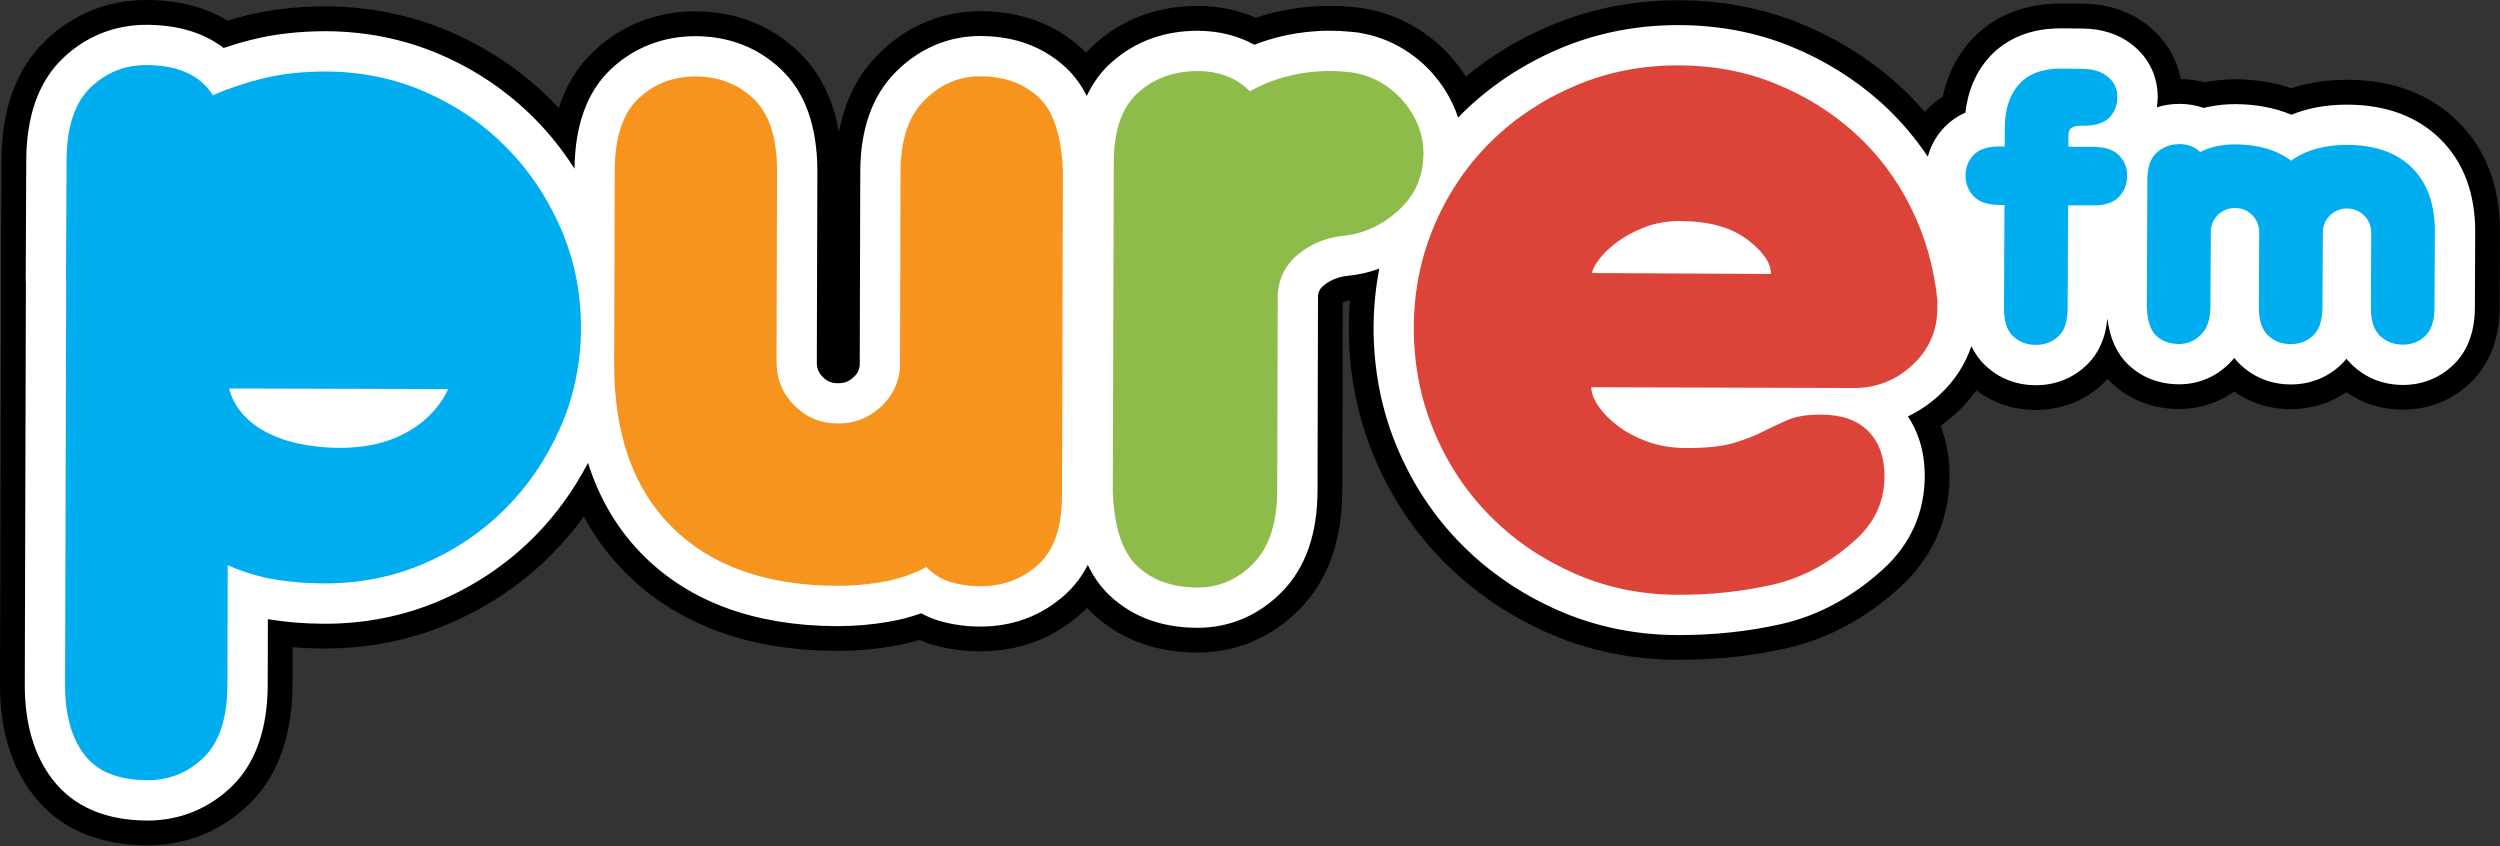 <?xml version="1.0" encoding="UTF-8" standalone="no"?>
<!-- Created with Inkscape (http://www.inkscape.org/) -->
<svg xmlns:rdf="http://www.w3.org/1999/02/22-rdf-syntax-ns#" xmlns="http://www.w3.org/2000/svg" height="203.1" width="600" version="1.1" xmlns:cc="http://creativecommons.org/ns#" xmlns:dc="http://purl.org/dc/elements/1.1/">
 <rect width="100%" height="100%" fill="#333333" stroke="none"/>
 <g fill-rule="nonzero" transform="translate(-500.828,-646.129)">
  <path d="m536.17,846.03c-11.128-0.059-19.595-3.808-25.171-11.144-4.806-6.297-7.227-14.563-7.194-24.56l0.272-96.194c-0.029-0.084-0.042-0.486-0.042-0.888l0.121-28.695c0.063-11.45,3.272-20.341,9.544-26.432,6.079-5.899,13.763-9.016,22.213-9.016,7.684,0.054,14.056,1.814,19.1,5.237,1.961-0.62,3.771-1.135,5.505-1.563,5.585-1.412,11.815-2.132,18.497-2.137,10.181,0.046,19.859,2.032,28.783,5.899,8.861,3.842,16.729,9.192,23.391,15.895,1.839,1.843,3.599,3.821,5.266,5.907,1.27-7.353,4.231-13.277,8.848-17.676,6.075-5.782,13.838-8.836,22.461-8.836,8.999,0.059,16.637,3.079,22.754,8.97,6.268,6.037,9.448,14.936,9.452,26.445l-0.13,45.692c-0.004,0.901,0.151,1.131,0.587,1.575,0.469,0.473,0.729,0.607,1.567,0.612,0.754,0,1.089-0.13,1.659-0.633,0.394-0.344,0.499-0.536,0.566-1.022l0.101-46.174c0.029-11.098,3.23-19.896,9.523-26.135,6.167-6.129,13.868-9.368,22.268-9.368,9.096,0.034,16.691,2.882,22.653,8.467,1.01,0.959,1.948,2.007,2.811,3.142,1.177-1.663,2.51-3.163,3.989-4.487,6.255-5.555,13.893-8.375,22.716-8.383,5.032,0.025,9.661,1.06,13.784,3.079,4.194-1.504,10.386-3.088,17.894-3.088,1.818,0.008,3.423,0.084,5.027,0.243,0.486,0.025,1.081,0.092,1.672,0.163l0.666,0.075c0.419,0.071,0.842,0.147,1.248,0.251,2.141,0.39,4.412,1.077,6.582,1.998,3.921,1.726,7.395,4.097,10.353,7.059,2.606,2.639,4.726,5.606,6.343,8.836,6.427-5.857,13.897-10.612,22.222-14.136,9.171-3.88,19.1-5.84,29.507-5.84,10.193,0.038,19.524,1.823,28.062,5.292,8.488,3.444,16.155,8.216,22.771,14.186,3.054,2.761,5.886,5.819,8.459,9.125,0.754-1.207,1.651-2.342,2.681-3.394,1.253-1.269,2.673-2.342,4.244-3.201,0.871-5.195,2.95-9.653,6.201-13.273,3.247-3.628,9.246-7.956,19.364-7.956l5.12,0.038c5.543,0.021,10.306,1.6,14.144,4.692,4.219,3.41,6.678,8.17,6.992,13.52,0.754-0.084,1.504-0.126,2.262-0.126,2.137,0.013,4.114,0.302,5.966,0.855,0.306-0.063,0.603-0.126,0.888-0.176,2.049-0.402,4.253-0.616,6.465-0.616,5.04,0.025,9.556,0.804,13.595,2.325,4.005-1.462,8.455-2.204,13.264-2.204,10.306,0.046,18.51,3.134,24.602,9.179,6.15,6.117,9.251,14.358,9.2,24.501l-0.084,18.095c-0.029,6.691-2.112,12.041-6.176,15.895-3.838,3.632-8.694,5.551-14.048,5.551-5.245-0.029-9.892-1.76-13.595-5.019-3.892,3.285-8.396,4.898-13.323,4.898-5.22-0.025-9.875-1.764-13.591-5.048-3.754,3.301-8.274,5.015-13.18,5.015-5.581-0.029-10.449-1.906-14.182-5.426-1.165-1.102-2.174-2.35-3.021-3.741-0.892,1.475-1.969,2.799-3.247,3.98-3.808,3.532-8.635,5.409-13.947,5.409-5.518-0.021-10.386-1.94-14.186-5.555-0.256-0.239-0.507-0.486-0.75-0.742-1.584,2.849-3.628,5.438-6.109,7.738-1.726,1.613-3.595,3.033-5.581,4.227,1.944,3.892,2.92,8.325,2.908,13.239-0.025,9.443-3.75,17.844-10.78,24.296-7.843,7.202-16.595,11.928-26.013,14.052-7.965,1.793-16.411,2.707-25.1,2.707l-0.478,0.004c-10.529-0.046-20.546-2.128-29.784-6.188-9.108-4.001-17.198-9.506-24.032-16.373-6.879-6.917-12.33-15.125-16.21-24.4-3.888-9.301-5.849-19.36-5.832-29.905,0.008-3.331,0.23-6.653,0.666-9.925-1.278,0.272-2.564,0.465-3.846,0.587-1.55,0.197-2.778,0.691-3.896,1.6-0.226,0.18-0.281,0.222-0.314,0.352l-0.117,46.697c-0.025,11.14-3.184,19.98-9.381,26.265-6.109,6.242-13.842,9.544-22.377,9.544l-0.712-0.004c-8.978-0.151-16.511-3.017-22.398-8.522-1.24-1.169-2.346-2.442-3.339-3.833-1.052,1.374-2.216,2.635-3.498,3.767-6.171,5.501-13.654,8.295-22.226,8.295-3.762-0.013-7.323-0.515-10.654-1.492-1.307-0.394-2.556-0.88-3.741-1.445-2.216,0.729-4.533,1.307-6.917,1.718-4.253,0.737-8.555,1.114-12.783,1.114-20.663-0.092-36.898-6.021-48.641-17.617-5.04-4.981-9.05-10.876-11.966-17.58-3.025,4.806-6.536,9.209-10.482,13.143-6.708,6.67-14.605,11.974-23.479,15.761-8.907,3.796-18.518,5.719-28.565,5.719h-0.427c-3.536-0.017-6.997-0.23-10.34-0.641l-0.025,12.355c-0.05,11.459-3.243,20.357-9.494,26.449-6.008,5.853-13.608,8.987-21.995,9.07l-0.034,0.004h-0.369z" fill="#FFF"/>
  <path d="m535.91,646.13c-9.242,0-17.638,3.406-24.283,9.854-6.871,6.67-10.382,16.272-10.449,28.548l-0.126,28.69c0,0.402,0.013,0.788,0.042,1.177l-0.268,95.921c-0.038,10.667,2.589,19.54,7.809,26.374,6.15,8.103,15.409,12.246,27.513,12.313l0.737,0.004,0.063-0.017c9.029-0.176,17.203-3.591,23.684-9.904,6.846-6.674,10.344-16.285,10.394-28.565l0.021-9.079c2.409,0.201,4.868,0.31,7.357,0.318h0.013,0.209,0.222c10.449,0,20.45-2.003,29.73-5.949,9.221-3.942,17.433-9.456,24.409-16.394,2.882-2.874,5.547-5.987,7.965-9.322,2.765,5.12,6.205,9.724,10.29,13.767,12.326,12.162,29.256,18.38,50.33,18.476h0.272c4.533,0,9.004-0.39,13.432-1.161,2.124-0.364,4.206-0.859,6.213-1.471,0.989,0.423,2.007,0.796,3.05,1.11,3.645,1.068,7.483,1.613,11.459,1.626,9.402,0,17.55-3.05,24.291-9.062,0.494-0.436,0.976-0.888,1.441-1.362,0.436,0.473,0.888,0.93,1.357,1.37,6.272,5.87,14.182,8.995,23.537,9.322l0.059,0.029h1.395,0.147,0.054c9.418-0.042,17.831-3.653,24.48-10.445,6.745-6.846,10.189-16.381,10.218-28.334l0.113-45.248c0.423-0.209,0.955-0.373,1.705-0.465,0.004-0.004,0.013-0.004,0.017-0.004-0.176,2.12-0.268,4.253-0.277,6.385-0.017,10.956,2.028,21.405,6.067,31.07,4.022,9.628,9.691,18.158,16.842,25.347,7.097,7.131,15.493,12.85,24.949,17.001,9.607,4.227,20.022,6.389,30.965,6.439h0.117l0.18-0.008,0.193,0.004c8.907,0,17.571-0.938,25.754-2.782,9.929-2.237,19.142-7.206,27.367-14.76,7.663-7.026,11.718-16.184,11.743-26.483,0.013-4.395-0.708-8.455-2.141-12.137,1.362-0.964,2.656-2.024,3.888-3.176,1.772-1.642,3.343-3.423,4.701-5.342,4.005,3.067,8.874,4.692,14.194,4.713,6.18,0,11.706-2.145,16.084-6.209,0.423-0.394,0.834-0.8,1.228-1.223,0.314,0.335,0.641,0.666,0.976,0.98,4.286,4.043,9.846,6.201,16.084,6.234,4.927,0,9.439-1.441,13.315-4.194,3.888,2.753,8.484,4.206,13.49,4.223,4.986,0,9.548-1.403,13.424-4.081,3.875,2.736,8.463,4.181,13.457,4.206,6.259,0,11.823-2.204,16.226-6.368,4.609-4.374,7.068-10.612,7.106-18.036l0.08-18.095c0.054-10.968-3.335-19.93-10.076-26.625-6.666-6.62-15.569-9.996-26.457-10.047h-0.243c-4.751,0-9.192,0.679-13.248,2.024-4.098-1.399-8.593-2.12-13.394-2.145h-0.013-0.201c-2.405,0-4.81,0.235-7.139,0.695-0.029,0.004-0.067,0.008-0.105,0.017-1.839-0.486-3.762-0.746-5.74-0.771-0.964-5.011-3.624-9.427-7.726-12.736-4.378-3.536-9.766-5.333-16.013-5.354l-4.939-0.038c-11.4,0-18.108,4.864-21.761,8.949-3.339,3.716-5.572,8.207-6.657,13.377-1.337,0.855-2.572,1.856-3.687,2.991-0.222,0.226-0.44,0.452-0.649,0.683-1.998-2.321-4.131-4.5-6.377-6.532-6.883-6.205-14.835-11.161-23.65-14.739-8.886-3.611-18.585-5.467-28.833-5.509h-0.348c-10.805,0-21.124,2.045-30.664,6.079-7.453,3.151-14.245,7.256-20.269,12.246-1.429-2.254-3.1-4.353-4.998-6.28-3.251-3.26-7.03-5.836-11.266-7.696-2.38-1.018-4.81-1.755-7.277-2.229-0.427-0.096-0.859-0.18-1.299-0.251l-0.159-0.025-0.163-0.017-0.473-0.054c-0.612-0.071-1.219-0.138-1.831-0.176-1.626-0.155-3.297-0.239-4.969-0.247h-0.251c-7.248,0-13.344,1.399-17.726,2.857-4.231-1.869-8.899-2.824-13.914-2.849-9.611,0.008-17.919,3.079-24.719,9.129-0.737,0.658-1.437,1.353-2.103,2.086-0.222-0.226-0.452-0.452-0.683-0.67-6.544-6.125-14.819-9.246-24.614-9.284-9.288,0-17.714,3.536-24.451,10.235-4.948,4.906-8.149,11.207-9.561,18.803-1.37-7.931-4.583-14.362-9.603-19.197-6.687-6.439-15.011-9.737-24.744-9.804-9.473,0-17.948,3.339-24.58,9.653-3.804,3.62-6.582,8.145-8.321,13.528-0.54-0.578-1.089-1.148-1.642-1.705-6.921-6.967-15.104-12.527-24.312-16.524-9.297-4.026-19.369-6.092-29.939-6.142-6.959,0.004-13.432,0.758-19.272,2.229-1.37,0.339-2.803,0.733-4.315,1.194-5.317-3.243-11.811-4.906-19.348-4.96h-0.021-0.172zm252.19,141.01-0.004-0.008,0.004,0.008m-252.19-135.06,0.151,0c7.545,0.054,13.717,1.919,18.434,5.56,2.22-0.742,4.462-1.416,6.729-1.973,5.438-1.374,11.429-2.045,17.789-2.049,9.833,0.046,19.067,1.957,27.597,5.652,8.526,3.699,16.076,8.832,22.465,15.263,3.637,3.649,6.846,7.709,9.64,12.083,0.101-10.407,3-18.426,8.639-23.797,5.501-5.237,12.556-8.011,20.403-8.011h0.038c8.149,0.054,15.091,2.778,20.655,8.14,5.673,5.459,8.538,13.629,8.543,24.296l-0.13,45.688c-0.008,1.609,0.402,2.627,1.454,3.683,1.052,1.068,2.082,1.479,3.658,1.487h0.042c1.458,0,2.501-0.402,3.603-1.383,0.918-0.8,1.374-1.647,1.542-2.841l0.13-46.572c0.025-10.294,2.937-18.376,8.643-24.032,5.601-5.568,12.573-8.505,20.173-8.505h0.063c8.283,0.029,15.171,2.623,20.554,7.667,1.986,1.873,3.616,4.114,4.923,6.716,1.471-3.104,3.419-5.803,5.899-8.019,5.685-5.057,12.657-7.617,20.734-7.625,5.027,0.025,9.623,1.169,13.583,3.356,4.257-1.667,10.478-3.364,18.087-3.364h0.218c1.5,0.008,3.012,0.08,4.525,0.226,0.532,0.034,1.064,0.092,1.596,0.159,0.189,0.013,0.356,0.034,0.545,0.054,0.348,0.059,0.691,0.126,1.026,0.205,2.124,0.394,4.173,1.018,6.121,1.848,3.591,1.579,6.737,3.741,9.418,6.427,2.677,2.715,4.78,5.786,6.301,9.15,0.411,0.922,0.771,1.856,1.064,2.786,0.411-0.406,0.8-0.842,1.211-1.236,6.594-6.456,14.416-11.626,23.248-15.363,8.798-3.716,18.338-5.606,28.347-5.606h0.327c9.515,0.038,18.443,1.747,26.617,5.069,8.178,3.318,15.548,7.914,21.899,13.641,4.206,3.808,7.902,8.115,11.082,12.866,0.725-2.723,2.132-5.183,4.173-7.261,1.378-1.403,3.008-2.51,4.847-3.306,0.607-5.279,2.505-9.72,5.689-13.264,2.853-3.184,8.132-6.967,17.148-6.967h0.13l4.969,0.038c4.872,0.017,8.999,1.374,12.296,4.035,3.838,3.096,5.941,7.52,5.928,12.452-0.013,0.83-0.088,1.638-0.197,2.426,1.705-0.528,3.507-0.825,5.392-0.825h0.113c2.024,0.013,3.947,0.339,5.736,0.972,0.482-0.121,0.985-0.247,1.487-0.327,1.969-0.39,3.98-0.582,5.987-0.582h0.184c4.948,0.025,9.439,0.884,13.394,2.543,3.926-1.605,8.363-2.422,13.277-2.422h0.218c9.276,0.042,16.775,2.841,22.289,8.316,5.547,5.513,8.367,13.034,8.321,22.377l-0.08,18.095c-0.029,5.836-1.793,10.47-5.25,13.746-3.276,3.1-7.42,4.738-11.999,4.738h-0.105c-4.688-0.025-8.886-1.697-12.137-4.843-0.469-0.461-0.909-0.951-1.324-1.445-0.398,0.503-0.859,0.959-1.315,1.437-3.285,3.1-7.441,4.73-12.037,4.73h-0.071c-4.684-0.021-8.89-1.705-12.146-4.856-0.494-0.478-0.955-0.98-1.362-1.512-0.41,0.503-0.808,0.934-1.181,1.324-3.314,3.272-7.462,5.011-12.016,5.011h-0.092c-4.688-0.025-8.861-1.613-12.045-4.617-2.857-2.681-4.562-6.456-5.115-11.211-0.436,4.785-2.179,8.635-5.208,11.425-3.272,3.033-7.382,4.621-11.936,4.621h-0.084c-4.634-0.013-8.811-1.651-12.049-4.73-1.416-1.324-2.526-2.887-3.36-4.655-1.471,4.37-4.001,8.321-7.571,11.622-2.321,2.174-4.898,3.934-7.671,5.25,2.2,3.268,4.06,7.948,4.043,14.391-0.021,8.601-3.414,16.239-9.812,22.113-7.466,6.85-15.77,11.337-24.656,13.34-7.768,1.751-16,2.635-24.446,2.635h-0.348c-0.008,0-0.113,0.004-0.121,0.004-10.114-0.046-19.733-2.04-28.598-5.937-8.777-3.854-16.549-9.15-23.118-15.749-6.611-6.649-11.848-14.542-15.573-23.449-3.741-8.941-5.622-18.614-5.606-28.753,0.017-4.793,0.482-9.489,1.378-14.065-2.493,0.901-5.103,1.504-7.809,1.76-2.187,0.272-3.947,0.993-5.497,2.258-0.863,0.679-1.253,1.349-1.412,2.397l-0.117,46.949c-0.025,10.332-2.891,18.472-8.522,24.187-5.539,5.656-12.552,8.656-20.257,8.656h-0.109-0.063-0.029c-8.413-0.046-15.435-2.635-20.877-7.726-2.166-2.045-3.909-4.491-5.283-7.382-1.429,2.807-3.272,5.237-5.56,7.261-5.614,5.002-12.431,7.55-20.257,7.55h-0.054c-3.469-0.013-6.745-0.49-9.762-1.374-1.517-0.457-2.962-1.052-4.345-1.814-2.489,0.901-5.057,1.563-7.654,2.011-4.097,0.712-8.228,1.073-12.28,1.073h-0.134-0.247c-19.473-0.088-35-5.731-46.17-16.758-6.201-6.134-10.696-13.633-13.482-22.427-3.502,6.716-7.893,12.757-13.151,17.999-6.431,6.393-14.023,11.492-22.548,15.133-8.501,3.62-17.714,5.48-27.396,5.48h-0.222-0.197c-4.651-0.021-9.133-0.398-13.315-1.098l-0.038,15.778c-0.042,10.625-2.929,18.807-8.593,24.329-5.539,5.392-12.54,8.224-20.274,8.224-0.008,0-0.017,0-0.034,0.004-10.143-0.054-17.823-3.402-22.817-9.971-4.403-5.769-6.62-13.432-6.586-22.75l0.268-96.198c-0.029-0.302-0.042-0.595-0.042-0.892l0.126-28.682c0.059-10.625,2.97-18.803,8.639-24.312,5.518-5.35,12.472-8.174,20.144-8.174" fill="#000"/>
  <path d="m755.71,765.12c-0.029,7.65-1.948,13.197-5.794,16.599-3.825,3.414-8.455,5.111-13.876,5.111-2.551-0.021-4.91-0.356-7.034-0.985-2.158-0.637-4.106-1.835-5.845-3.616-3.373,1.764-6.879,2.933-10.541,3.57-3.67,0.628-7.256,0.93-10.763,0.926-17.048-0.046-30.266-4.709-39.625-13.964-9.389-9.272-14.052-22.435-14.006-39.491l0.134-46.123c0.013-7.965,1.894-13.742,5.652-17.332,3.754-3.553,8.341-5.342,13.767-5.333,5.568,0.021,10.231,1.831,13.972,5.413,3.741,3.616,5.581,9.385,5.568,17.341l-0.121,45.667c-0.017,4.148,1.391,7.663,4.269,10.541,2.866,2.874,6.351,4.307,10.503,4.328,3.833,0.004,7.16-1.257,10.043-3.804,2.874-2.526,4.479-5.719,4.814-9.548l0.13-47.091c0.017-7.654,1.936-13.373,5.79-17.203,3.825-3.804,8.283-5.702,13.394-5.685,5.731,0.017,10.399,1.701,13.977,5.057,3.574,3.352,5.501,9.335,5.807,17.952l-0.214,77.671z" fill="#f7941e"/>
  <path d="M403.03,15.688c-8.86-0.042-17.15,1.571-24.87,4.843-7.73,3.264-14.49,7.736-20.25,13.375-5.74,5.627-10.29,12.327-13.6,20.032-3.31,7.729-4.96,15.883-5,24.593-0.01,8.874,1.61,17.23,4.88,25.029,3.25,7.82,7.77,14.57,13.5,20.35,5.72,5.75,12.44,10.32,20.15,13.71,7.69,3.39,15.98,5.11,24.85,5.13,7.88,0.03,15.44-0.79,22.65-2.41,7.23-1.62,13.98-5.28,20.25-11.03,4.45-4.08,6.67-9.1,6.69-15,0-4.59-1.28-8.21-3.9-10.84-2.63-2.64-6.42-3.953-11.35-3.97-3.3-0.004-5.9,0.408-7.87,1.25-1.96,0.84-3.97,1.77-5.94,2.78-1.96,1.02-4.34,1.94-7.13,2.78s-6.64,1.23-11.56,1.22c-3.3-0.02-6.35-0.54-9.12-1.53-2.8-1.01-5.16-2.27-7.13-3.78-1.97-1.49-3.52-3.071-4.66-4.751-1.14-1.672-1.71-3.199-1.71-4.531l63.03,0.187c5.41,0,10.12-1.853,14.06-5.531,3.95-3.666,5.94-8.2,5.97-13.625v-1.969c-0.81-7.897-2.94-15.3-6.35-22.188-3.44-6.904-7.93-12.87-13.5-17.906-5.55-5.015-11.92-8.957-19.06-11.844-7.13-2.911-14.83-4.354-23.03-4.374zm-0.84,37.374c0.4-0.015,0.81-0.001,1.22,0,6.74,0.03,12.01,1.48,15.87,4.376,3.86,2.895,5.77,5.685,5.75,8.312l-42.91-0.219c0-0.649,0.51-1.684,1.5-3.062,1-1.412,2.41-2.793,4.22-4.188,1.81-1.378,4.03-2.604,6.66-3.656,2.31-0.92,4.88-1.456,7.69-1.563z" transform="translate(500.828,646.129)" fill="#dd4439"/>
  <path d="m840.9,675.56c-1.073-2.338-2.501-4.437-4.357-6.31-1.852-1.856-3.972-3.306-6.381-4.378-1.512-0.637-3.058-1.077-4.621-1.315v-0.025c-0.13-0.021-0.264-0.034-0.385-0.05-0.427-0.05-0.846-0.096-1.274-0.117-13.83-1.332-23.051,4.701-23.051,4.701-3.209-3.23-7.391-4.864-12.556-4.885-5.669,0.004-10.424,1.718-14.295,5.178-3.884,3.456-5.845,9.062-5.849,16.8l-0.235,78.924c0.31,8.551,2.271,14.53,5.882,17.927,3.641,3.402,8.421,5.107,14.4,5.124,5.153,0.017,9.645-1.898,13.44-5.773,3.808-3.875,5.723-9.67,5.74-17.416l0.13-47.447c0.335-3.867,2.015-7.009,4.994-9.418,3.004-2.43,6.511-3.871,10.537-4.345,5.011-0.448,9.477-2.493,13.453-6.121,3.972-3.616,5.962-8.166,5.983-13.671,0-2.581-0.532-5.04-1.554-7.382" fill="#8ebc4a"/>
  <path d="m580.18,753.56c-22.465-1.106-24.333-14.199-24.333-14.199l52.513,0.151s-5.71,15.154-28.179,14.048m55.248-52.592c-3.247-7.479-7.663-14.048-13.214-19.612-5.572-5.622-12.054-10.001-19.452-13.218-7.395-3.205-15.321-4.818-23.768-4.852-5.581,0-10.721,0.574-15.422,1.751-4.106,1.035-7.99,2.367-11.676,3.947-0.239-0.36-0.461-0.725-0.712-1.052-3.096-4.097-8.14-6.138-15.162-6.192-5.254-0.021-9.758,1.802-13.52,5.451-3.758,3.649-5.66,9.456-5.71,17.42l-0.008,1.923v0.008,0.239l-0.113,26.529,0.042,0.101-0.264,96.956c-0.034,7.181,1.508,12.808,4.609,16.867,3.109,4.081,8.14,6.121,15.166,6.142,5.254,0.017,9.762-1.823,13.512-5.472,3.758-3.653,5.648-9.464,5.673-17.433l0.075-28.69c3.662,1.609,7.361,2.744,11.111,3.389,3.729,0.637,7.768,0.972,12.066,0.98,8.438,0.008,16.373-1.538,23.784-4.697,7.428-3.176,13.939-7.545,19.524-13.101,5.593-5.572,10.03-12.091,13.327-19.578,3.297-7.47,4.935-15.435,4.969-23.881,0.021-8.455-1.592-16.423-4.835-23.927" fill="#00aeef"/>
  <path d="m981.98,676.78c0.021-4.428,1.156-7.914,3.419-10.432,2.271-2.522,5.614-3.767,10.047-3.75l4.96,0.038c2.627,0.004,4.722,0.633,6.276,1.894,1.558,1.253,2.329,2.882,2.321,4.881-0.01,1.994-0.666,3.649-1.94,4.96-1.286,1.303-3.377,1.952-6.242,1.936l-0.566-0.008c-0.997,0-1.751,0.176-2.254,0.515-0.494,0.335-0.746,0.938-0.754,1.814l-0.013,2.719,5.991,0.021c2.815,0.021,4.868,0.712,6.184,2.049,1.303,1.349,1.948,2.996,1.944,4.927-0.01,2.003-0.679,3.687-1.994,5.048-1.324,1.383-3.377,2.053-6.188,2.036l-6-0.025-0.109,24.74c-0.017,3.117-0.767,5.375-2.246,6.733-1.475,1.366-3.264,2.036-5.405,2.028-2.174-0.008-3.997-0.704-5.463-2.078-1.466-1.378-2.179-3.637-2.162-6.758l0.113-24.735-1.127-0.008c-2.866-0.008-4.969-0.695-6.263-2.086-1.315-1.374-1.961-3.067-1.948-5.065,0.008-1.931,0.675-3.57,1.986-4.914,1.324-1.332,3.419-1.994,6.284-1.986l1.127,0.008,0.021-4.5z" fill="#00aeef"/>
  <path d="m1016.2,689.21c0.017-2.991,0.771-5.162,2.275-6.502,1.508-1.332,3.331-1.99,5.447-1.99,1.99,0.008,3.645,0.645,4.944,1.902,1.32-0.675,2.702-1.161,4.135-1.429,1.445-0.272,2.878-0.415,4.311-0.415,5.438,0.021,9.892,1.332,13.386,3.917,3.511-2.551,8.006-3.804,13.499-3.787,6.695,0.029,11.861,1.864,15.535,5.505,3.67,3.641,5.493,8.807,5.459,15.485l-0.08,18.082c-0.013,3.13-0.758,5.384-2.237,6.783-1.475,1.399-3.272,2.086-5.392,2.086-2.191-0.017-4.014-0.729-5.476-2.137-1.462-1.416-2.183-3.683-2.166-6.8l0.08-17.902c0-1.613-0.557-2.991-1.663-4.127-1.127-1.127-2.497-1.693-4.127-1.701-1.567-0.008-2.887,0.49-3.984,1.525-1.089,1.026-1.714,2.296-1.835,3.787l-0.088,18.359c-0.021,3.13-0.754,5.384-2.237,6.796-1.471,1.391-3.276,2.086-5.405,2.066-2.179-0.008-3.997-0.708-5.463-2.124-1.462-1.425-2.183-3.683-2.166-6.804l0.08-17.902c0.01-1.617-0.557-2.983-1.68-4.131-1.11-1.114-2.476-1.693-4.11-1.693-1.554-0.008-2.891,0.499-3.984,1.521-1.098,1.031-1.714,2.296-1.835,3.787l-0.088,18.363c-0.013,2.996-0.771,5.237-2.288,6.733-1.504,1.496-3.264,2.237-5.258,2.229-2.254-0.017-4.064-0.675-5.468-1.998-1.399-1.315-2.153-3.624-2.258-6.93l0.138-30.555z" fill="#00aeef"/>
 </g>
</svg>
